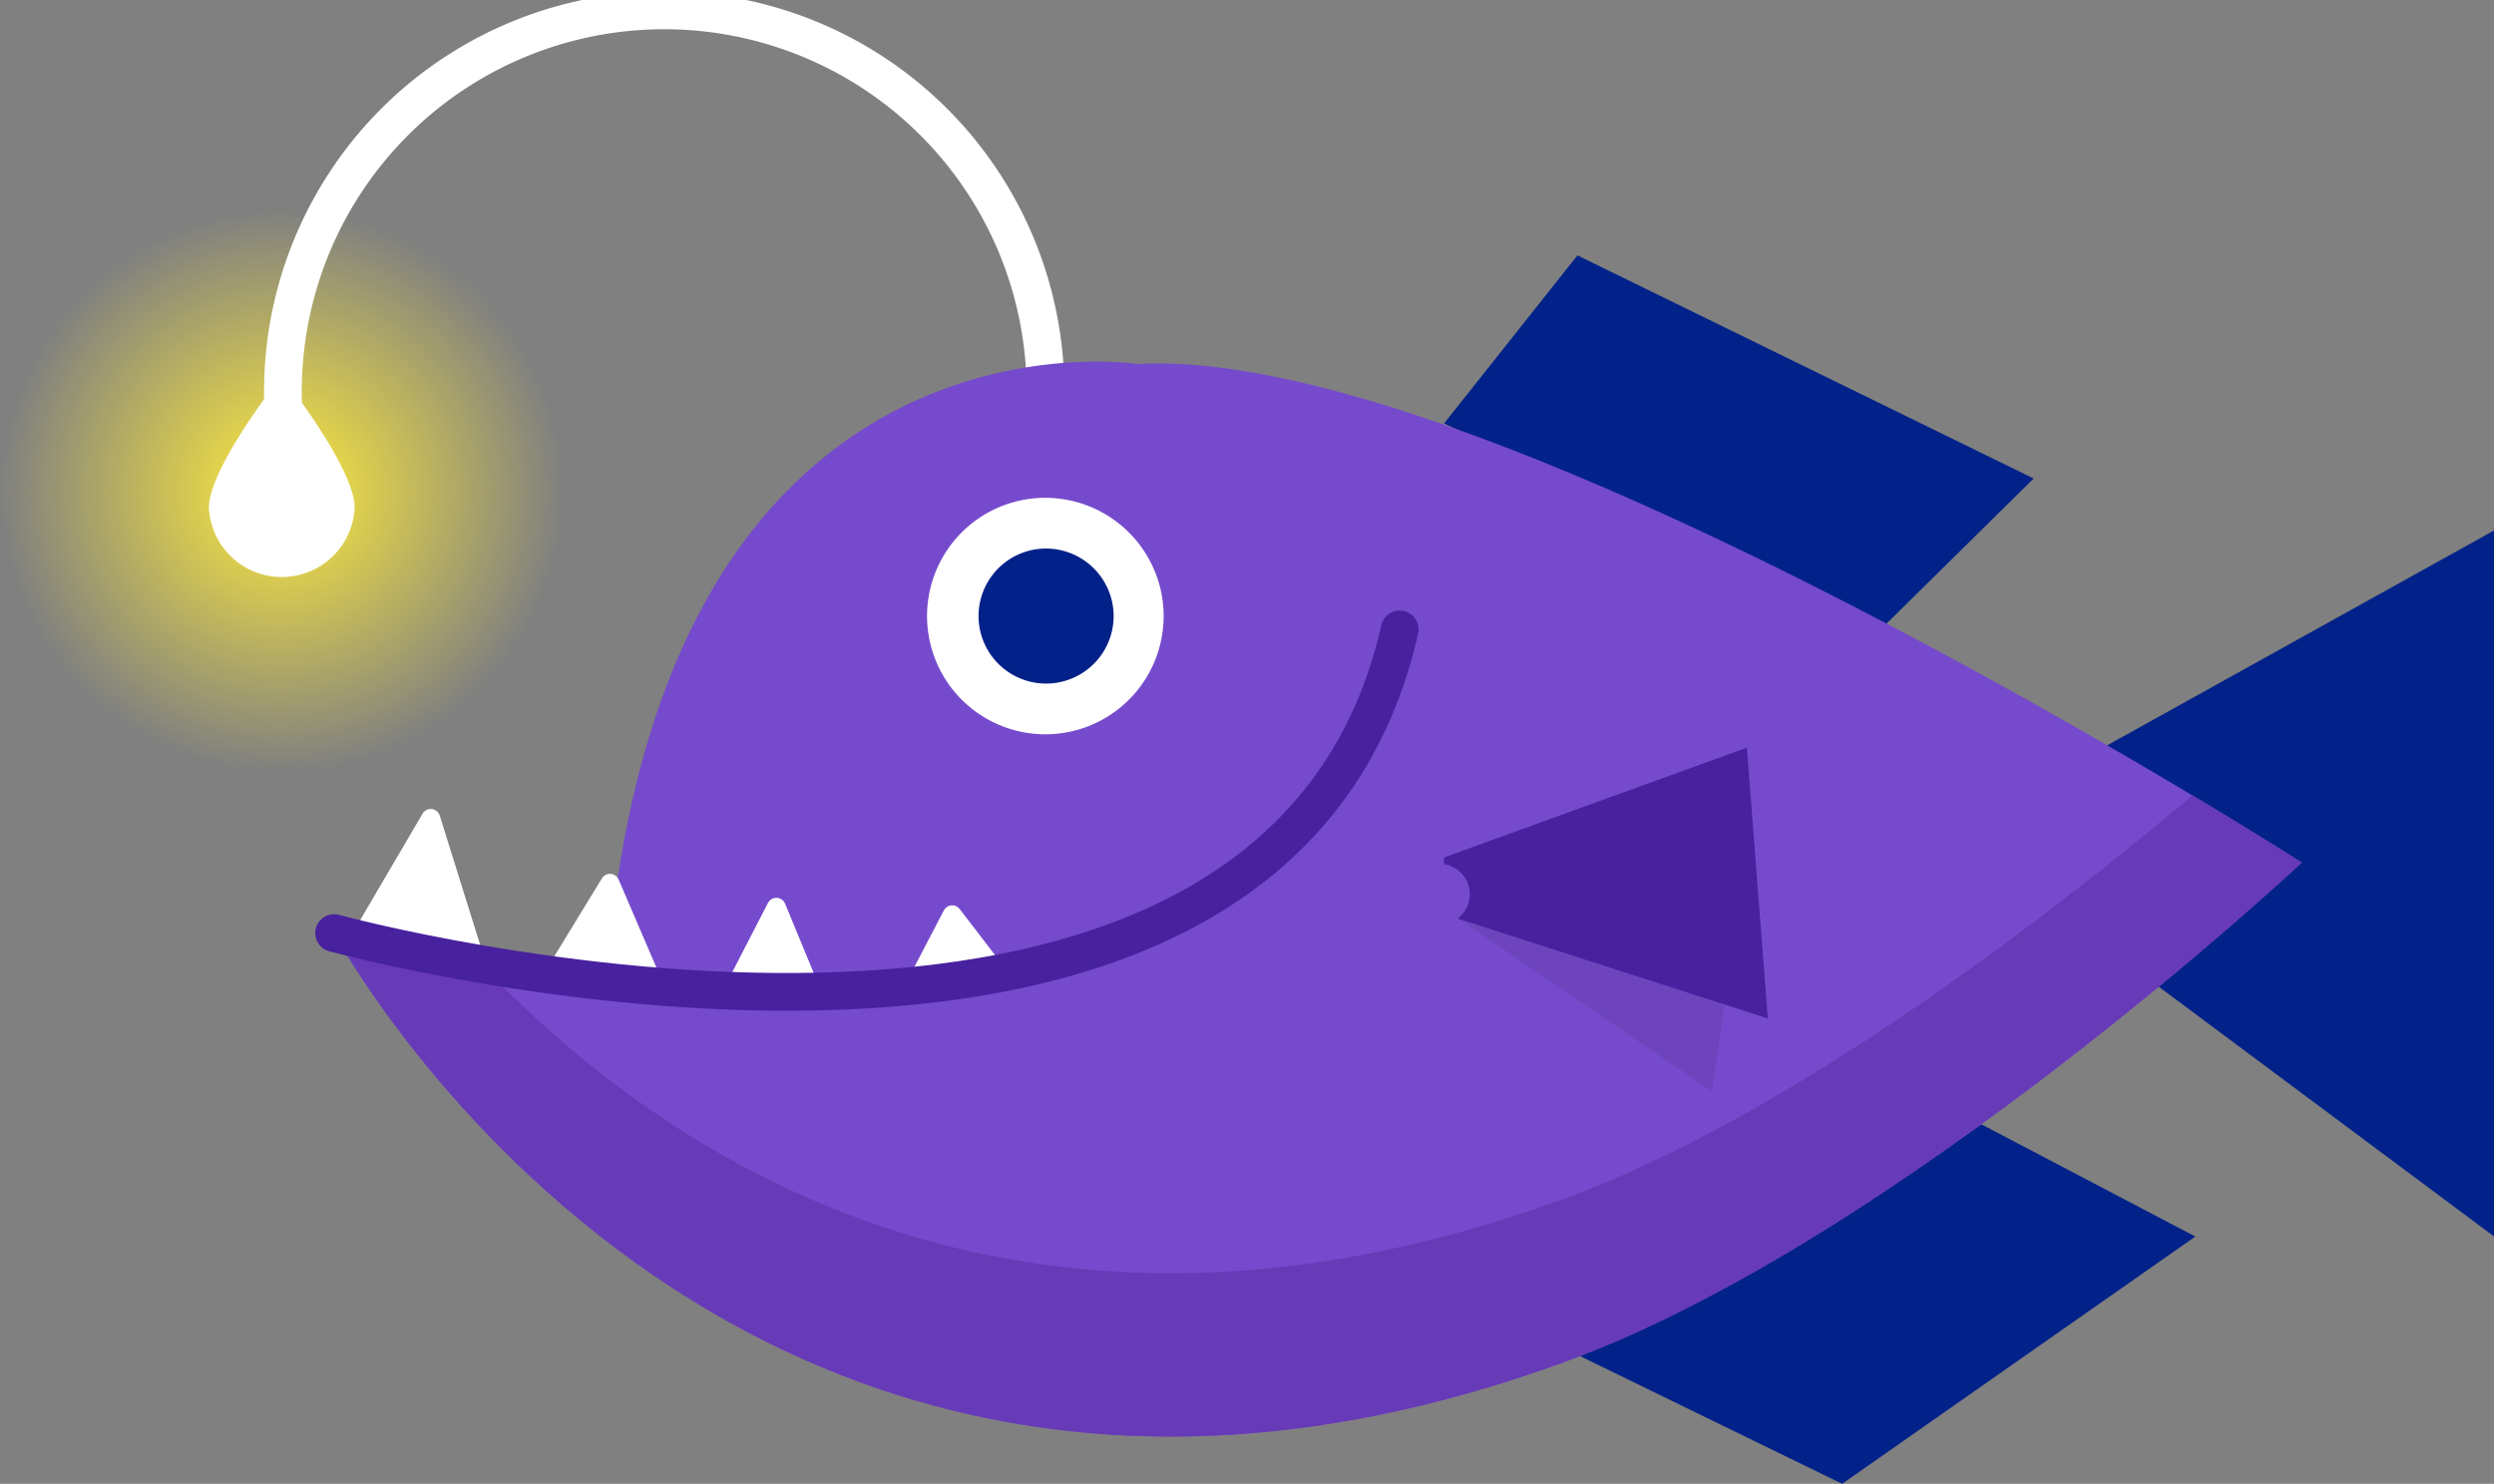<svg xmlns="http://www.w3.org/2000/svg" xmlns:xlink="http://www.w3.org/1999/xlink" viewBox="0 0 132.19 78.67"><rect x="0" y="0" width="132.19" height="78.67" fill="#808080" stroke="none"/><defs><style>.cls-1{fill:url(#radial-gradient);}.cls-2,.cls-9{fill:#fff;}.cls-10,.cls-3{fill:none;stroke-linecap:round;stroke-miterlimit:10;stroke-width:2px;}.cls-3,.cls-9{stroke:#fff;}.cls-4{fill:#022289;}.cls-5{fill:#764acc;}.cls-6{fill:#673ab7;}.cls-7{fill:#48219e;}.cls-8{opacity:0.08;}.cls-9{stroke-linejoin:round;}.cls-10{stroke:#48219e;}</style><radialGradient id="radial-gradient" cx="14.93" cy="26.04" r="14.93" gradientUnits="userSpaceOnUse"><stop offset="0" stop-color="#ffeb3b"/><stop offset="1" stop-color="#ffeb3b" stop-opacity="0"/></radialGradient></defs><title>light_fish</title><g id="Layer_2" data-name="Layer 2"><g id="ART"><circle class="cls-1" cx="14.93" cy="26.04" r="14.93"/><path class="cls-2" d="M18.8,26.92a3.87,3.87,0,0,1-7.73,0c0-2.14,3.86-7,3.86-7S18.8,24.78,18.8,26.92Z"/><path class="cls-3" d="M15,21.21a20.21,20.21,0,1,1,40.41,0"/><path class="cls-4" d="M114,52l18.2,13.56V28.12l-22.86,12.7s8.16,3.66,8.87,5.48S114,52,114,52Z"/><polygon class="cls-4" points="105.04 59.62 116.36 65.56 97.64 78.67 78.91 69.54 105.04 59.62"/><polygon class="cls-4" points="83.61 13.54 76.54 22.45 99.68 33.37 107.79 25.37 83.61 13.54"/><path class="cls-5" d="M60.29,19.3s-25.51-4-28.15,32.75L17.71,49.47S38.46,88.39,82.84,72.24C100.68,65.74,122,45.73,122,45.73S79.05,18.24,60.29,19.3Z"/><path class="cls-6" d="M82.84,63.58C53.73,74.18,34.78,61.07,25.2,50.8l-7.49-1.33S38.46,88.39,82.84,72.24C100.68,65.74,122,45.73,122,45.73s-2.19-1.4-5.79-3.56C108.63,48.55,94.94,59.17,82.84,63.58Z"/><path class="cls-2" d="M61.63,31.9a6.27,6.27,0,1,1-7-5.46A6.28,6.28,0,0,1,61.63,31.9Z"/><path class="cls-4" d="M59,32.23a3.58,3.58,0,1,1-4-3.12A3.59,3.59,0,0,1,59,32.23Z"/><path class="cls-7" d="M76.54,45.46l0,.36a1.61,1.61,0,0,1,.72,2.88L93.7,54,92.59,39.64Z"/><polygon class="cls-8" points="77.29 48.7 90.74 57.87 91.41 53.28 77.29 48.7"/><polygon class="cls-9" points="19.19 49.6 22.83 43.39 25.14 50.78 19.19 49.6"/><polygon class="cls-9" points="29.6 51.3 32.33 46.83 34.57 52.05 29.6 51.3"/><polygon class="cls-9" points="39.03 52.21 41.15 48.1 42.85 52.22 39.03 52.21"/><polygon class="cls-9" points="48.74 51.82 50.47 48.5 52.94 51.72 48.74 51.82"/><path class="cls-10" d="M17.71,49.47S67.47,63.1,74.19,33.37"/></g></g></svg>